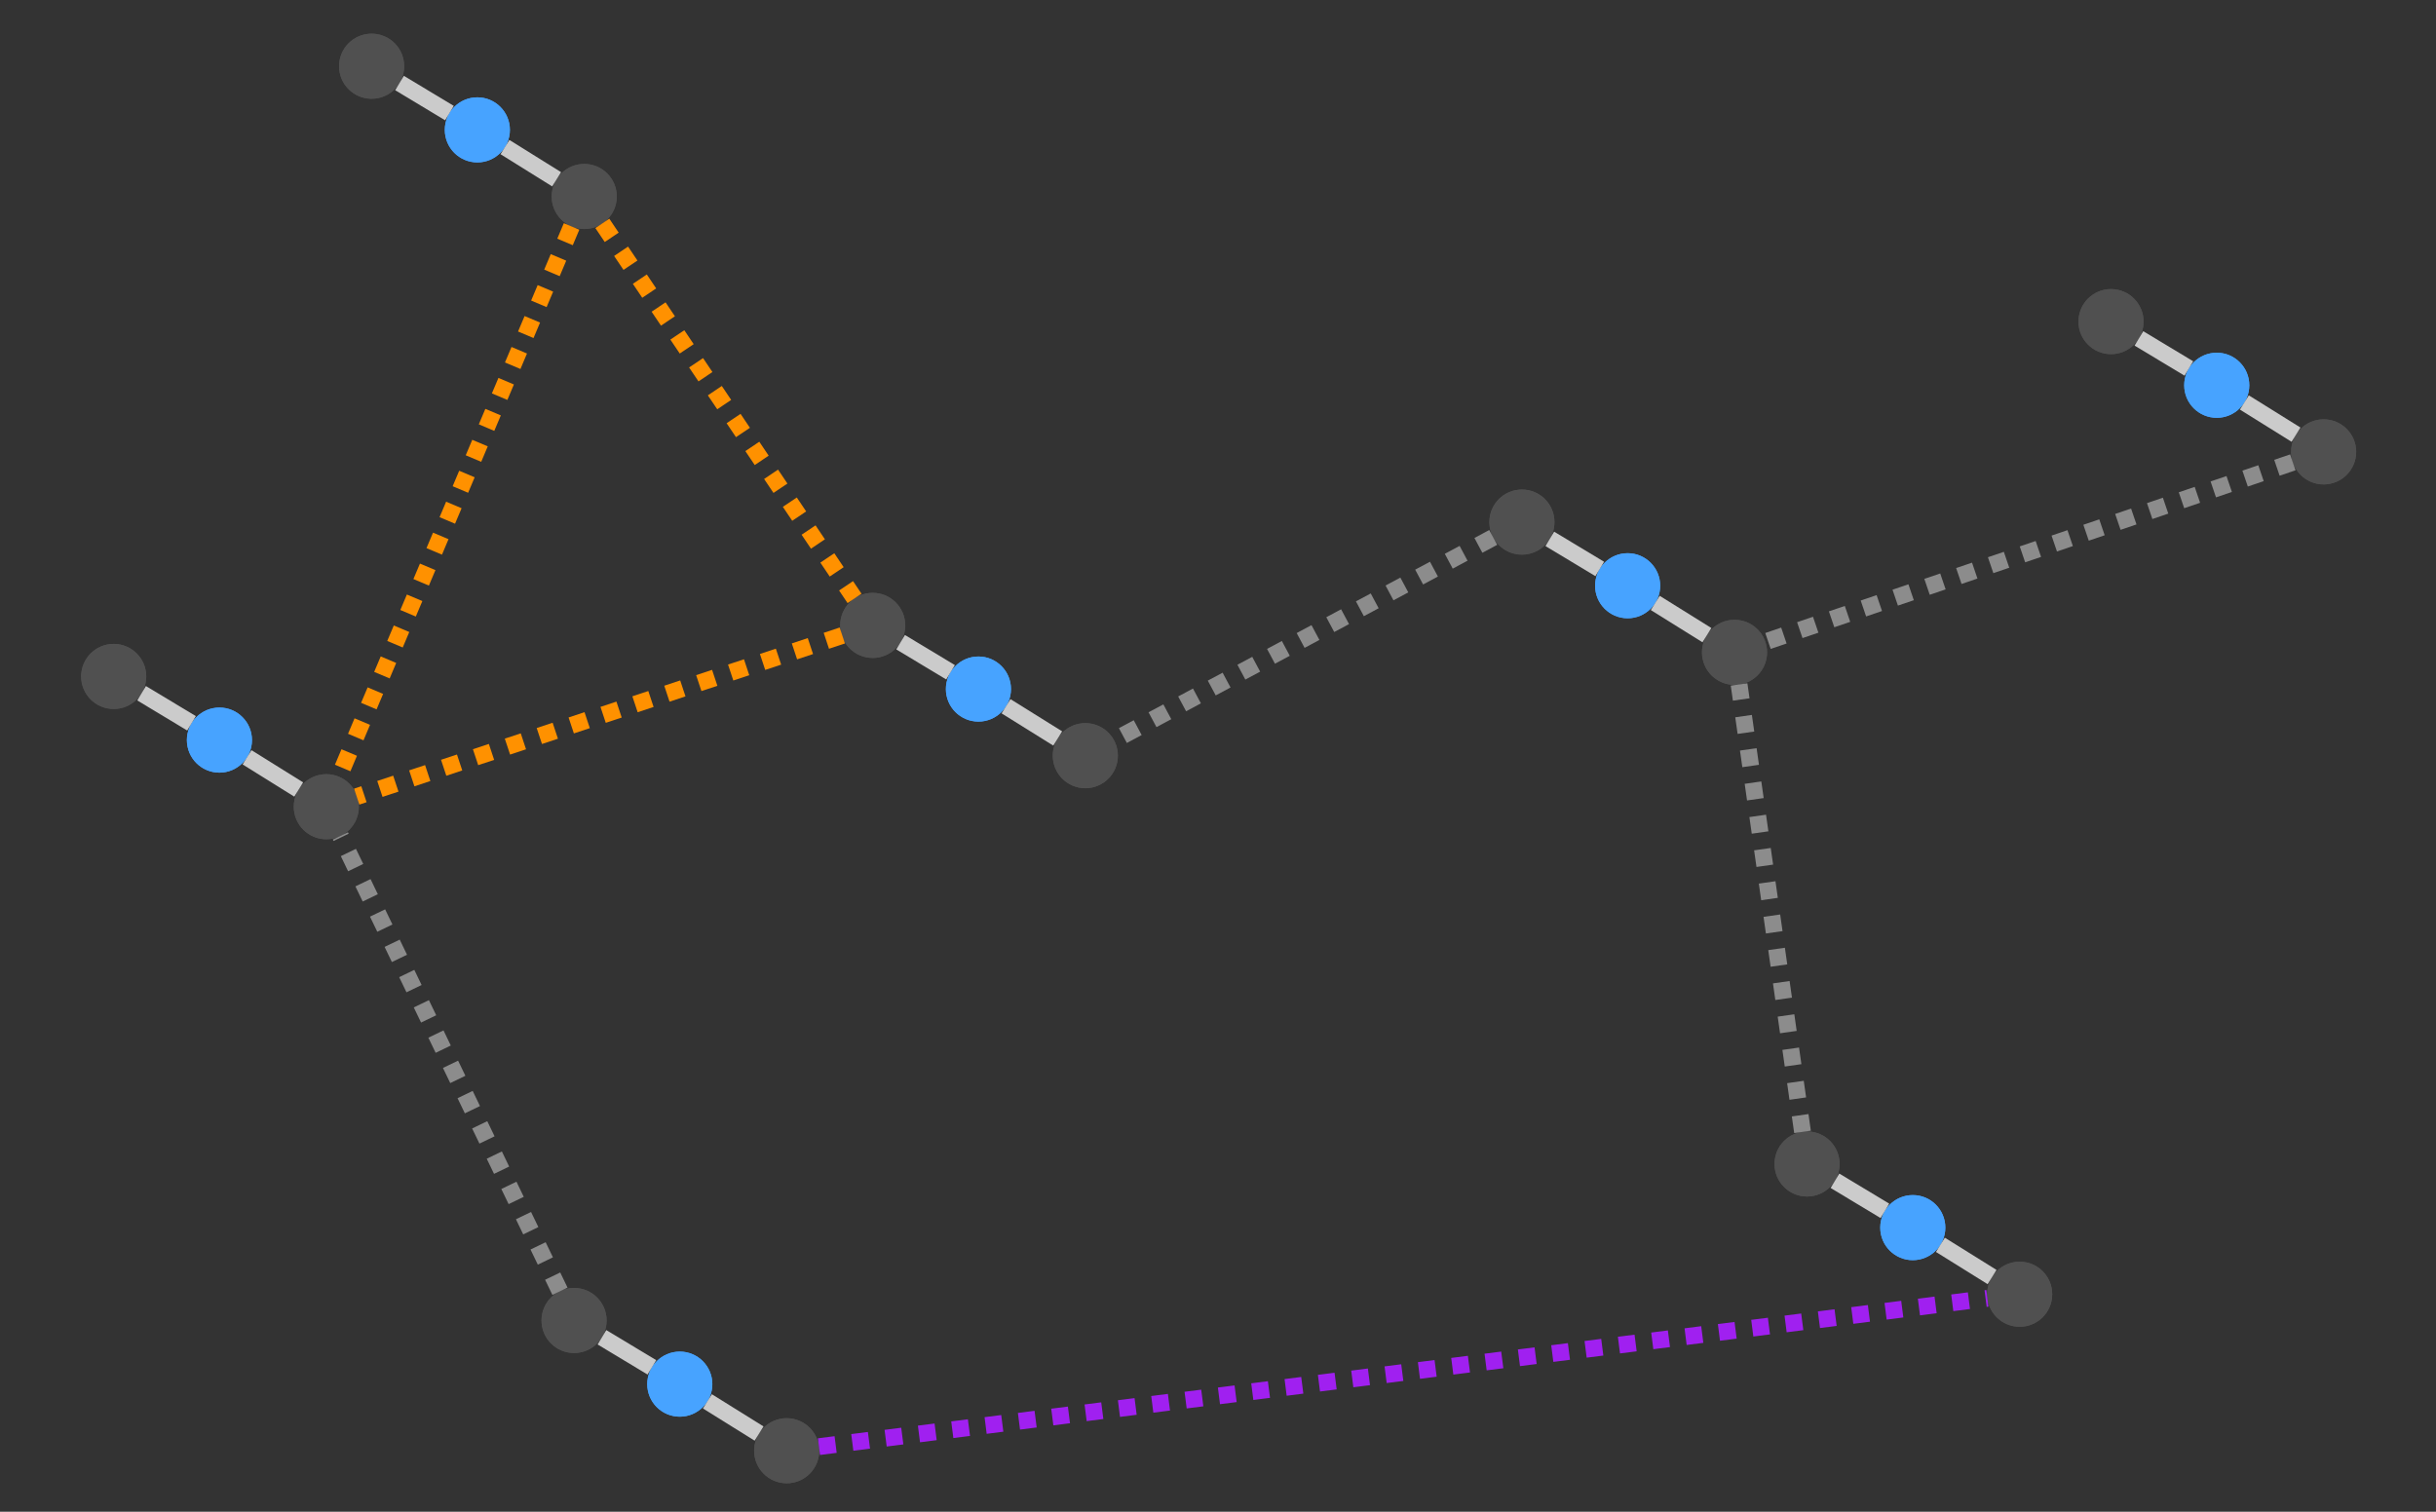 <?xml version="1.0" encoding="UTF-8" standalone="no"?>
<!DOCTYPE svg PUBLIC "-//W3C//DTD SVG 1.0//EN" "http://www.w3.org/TR/2001/PR-SVG-20010719/DTD/svg10.dtd">
<svg width="29cm" height="18cm" viewBox="280 320 580 360" xmlns="http://www.w3.org/2000/svg" xmlns:xlink="http://www.w3.org/1999/xlink">
  <rect x="280" y="320" width="580" height="360" fill="#333333" stroke="none"/>
  <rect style="fill: none; fill-opacity:0; stroke-width: 2.35099e-37; stroke: #ffffff" x="280.004" y="320.002" width="579.991" height="359.976"/>
  <g>
    <ellipse style="fill: #505050" cx="357.694" cy="512.108" rx="6.75" ry="6.75"/>
    <ellipse style="fill: none; fill-opacity:0; stroke-width: 2; stroke: #505050" cx="357.694" cy="512.108" rx="6.75" ry="6.75"/>
    <ellipse style="fill: none; fill-opacity:0; stroke-width: 2; stroke: #505050" cx="357.694" cy="512.108" rx="6.75" ry="6.75"/>
  </g>
  <g>
    <ellipse style="fill: #47a3ff" cx="332.244" cy="496.246" rx="6.75" ry="6.75"/>
    <ellipse style="fill: none; fill-opacity:0; stroke-width: 2; stroke: #47a3ff" cx="332.244" cy="496.246" rx="6.75" ry="6.75"/>
    <ellipse style="fill: none; fill-opacity:0; stroke-width: 2; stroke: #47a3ff" cx="332.244" cy="496.246" rx="6.75" ry="6.75"/>
  </g>
  <g>
    <ellipse style="fill: #505050" cx="307.07" cy="481.086" rx="6.75" ry="6.75"/>
    <ellipse style="fill: none; fill-opacity:0; stroke-width: 2; stroke: #505050" cx="307.07" cy="481.086" rx="6.75" ry="6.75"/>
    <ellipse style="fill: none; fill-opacity:0; stroke-width: 2; stroke: #505050" cx="307.07" cy="481.086" rx="6.75" ry="6.75"/>
  </g>
  <line style="fill: none; fill-opacity:0; stroke-width: 4; stroke: #cbcbcb" x1="313.714" y1="485.087" x2="325.6" y2="492.245"/>
  <line style="fill: none; fill-opacity:0; stroke-width: 4; stroke: #cbcbcb" x1="338.818" y1="500.343" x2="351.12" y2="508.011"/>
  <g>
    <ellipse style="fill: #505050" cx="467.304" cy="665.476" rx="6.75" ry="6.75"/>
    <ellipse style="fill: none; fill-opacity:0; stroke-width: 2; stroke: #505050" cx="467.304" cy="665.476" rx="6.75" ry="6.75"/>
    <ellipse style="fill: none; fill-opacity:0; stroke-width: 2; stroke: #505050" cx="467.304" cy="665.476" rx="6.75" ry="6.75"/>
  </g>
  <g>
    <ellipse style="fill: #47a3ff" cx="441.854" cy="649.616" rx="6.75" ry="6.75"/>
    <ellipse style="fill: none; fill-opacity:0; stroke-width: 2; stroke: #47a3ff" cx="441.854" cy="649.616" rx="6.75" ry="6.75"/>
    <ellipse style="fill: none; fill-opacity:0; stroke-width: 2; stroke: #47a3ff" cx="441.854" cy="649.616" rx="6.75" ry="6.75"/>
  </g>
  <g>
    <ellipse style="fill: #505050" cx="416.682" cy="634.456" rx="6.75" ry="6.75"/>
    <ellipse style="fill: none; fill-opacity:0; stroke-width: 2; stroke: #505050" cx="416.682" cy="634.456" rx="6.75" ry="6.75"/>
    <ellipse style="fill: none; fill-opacity:0; stroke-width: 2; stroke: #505050" cx="416.682" cy="634.456" rx="6.75" ry="6.75"/>
  </g>
  <line style="fill: none; fill-opacity:0; stroke-width: 4; stroke: #cbcbcb" x1="423.325" y1="638.457" x2="435.211" y2="645.615"/>
  <line style="fill: none; fill-opacity:0; stroke-width: 4; stroke: #cbcbcb" x1="448.428" y1="653.713" x2="460.73" y2="661.379"/>
  <g>
    <ellipse style="fill: #505050" cx="538.41" cy="499.952" rx="6.75" ry="6.75"/>
    <ellipse style="fill: none; fill-opacity:0; stroke-width: 2; stroke: #505050" cx="538.41" cy="499.952" rx="6.75" ry="6.75"/>
    <ellipse style="fill: none; fill-opacity:0; stroke-width: 2; stroke: #505050" cx="538.41" cy="499.952" rx="6.75" ry="6.75"/>
  </g>
  <g>
    <ellipse style="fill: #47a3ff" cx="512.96" cy="484.09" rx="6.75" ry="6.75"/>
    <ellipse style="fill: none; fill-opacity:0; stroke-width: 2; stroke: #47a3ff" cx="512.96" cy="484.09" rx="6.75" ry="6.75"/>
    <ellipse style="fill: none; fill-opacity:0; stroke-width: 2; stroke: #47a3ff" cx="512.96" cy="484.09" rx="6.75" ry="6.75"/>
  </g>
  <g>
    <ellipse style="fill: #505050" cx="487.786" cy="468.932" rx="6.75" ry="6.75"/>
    <ellipse style="fill: none; fill-opacity:0; stroke-width: 2; stroke: #505050" cx="487.786" cy="468.932" rx="6.75" ry="6.75"/>
    <ellipse style="fill: none; fill-opacity:0; stroke-width: 2; stroke: #505050" cx="487.786" cy="468.932" rx="6.75" ry="6.75"/>
  </g>
  <line style="fill: none; fill-opacity:0; stroke-width: 4; stroke: #cbcbcb" x1="494.43" y1="472.932" x2="506.316" y2="480.09"/>
  <line style="fill: none; fill-opacity:0; stroke-width: 4; stroke: #cbcbcb" x1="519.534" y1="488.187" x2="531.836" y2="495.855"/>
  <g>
    <ellipse style="fill: #505050" cx="419.104" cy="366.79" rx="6.75" ry="6.75"/>
    <ellipse style="fill: none; fill-opacity:0; stroke-width: 2; stroke: #505050" cx="419.104" cy="366.79" rx="6.75" ry="6.75"/>
    <ellipse style="fill: none; fill-opacity:0; stroke-width: 2; stroke: #505050" cx="419.104" cy="366.79" rx="6.75" ry="6.75"/>
  </g>
  <g>
    <ellipse style="fill: #47a3ff" cx="393.654" cy="350.928" rx="6.75" ry="6.75"/>
    <ellipse style="fill: none; fill-opacity:0; stroke-width: 2; stroke: #47a3ff" cx="393.654" cy="350.928" rx="6.75" ry="6.75"/>
    <ellipse style="fill: none; fill-opacity:0; stroke-width: 2; stroke: #47a3ff" cx="393.654" cy="350.928" rx="6.75" ry="6.75"/>
  </g>
  <g>
    <ellipse style="fill: #505050" cx="368.482" cy="335.77" rx="6.75" ry="6.75"/>
    <ellipse style="fill: none; fill-opacity:0; stroke-width: 2; stroke: #505050" cx="368.482" cy="335.77" rx="6.75" ry="6.75"/>
    <ellipse style="fill: none; fill-opacity:0; stroke-width: 2; stroke: #505050" cx="368.482" cy="335.77" rx="6.75" ry="6.75"/>
  </g>
  <line style="fill: none; fill-opacity:0; stroke-width: 4; stroke: #cbcbcb" x1="375.125" y1="339.77" x2="387.011" y2="346.928"/>
  <line style="fill: none; fill-opacity:0; stroke-width: 4; stroke: #cbcbcb" x1="400.228" y1="355.025" x2="412.53" y2="362.693"/>
  <g>
    <ellipse style="fill: #505050" cx="692.984" cy="475.348" rx="6.75" ry="6.75"/>
    <ellipse style="fill: none; fill-opacity:0; stroke-width: 2; stroke: #505050" cx="692.984" cy="475.348" rx="6.75" ry="6.75"/>
    <ellipse style="fill: none; fill-opacity:0; stroke-width: 2; stroke: #505050" cx="692.984" cy="475.348" rx="6.75" ry="6.75"/>
  </g>
  <g>
    <ellipse style="fill: #47a3ff" cx="667.534" cy="459.486" rx="6.75" ry="6.75"/>
    <ellipse style="fill: none; fill-opacity:0; stroke-width: 2; stroke: #47a3ff" cx="667.534" cy="459.486" rx="6.75" ry="6.75"/>
    <ellipse style="fill: none; fill-opacity:0; stroke-width: 2; stroke: #47a3ff" cx="667.534" cy="459.486" rx="6.75" ry="6.75"/>
  </g>
  <g>
    <ellipse style="fill: #505050" cx="642.36" cy="444.328" rx="6.75" ry="6.75"/>
    <ellipse style="fill: none; fill-opacity:0; stroke-width: 2; stroke: #505050" cx="642.36" cy="444.328" rx="6.75" ry="6.75"/>
    <ellipse style="fill: none; fill-opacity:0; stroke-width: 2; stroke: #505050" cx="642.36" cy="444.328" rx="6.75" ry="6.75"/>
  </g>
  <line style="fill: none; fill-opacity:0; stroke-width: 4; stroke: #cbcbcb" x1="649.004" y1="448.328" x2="660.89" y2="455.486"/>
  <line style="fill: none; fill-opacity:0; stroke-width: 4; stroke: #cbcbcb" x1="674.108" y1="463.583" x2="686.41" y2="471.251"/>
  <g>
    <ellipse style="fill: #505050" cx="760.876" cy="628.206" rx="6.75" ry="6.75"/>
    <ellipse style="fill: none; fill-opacity:0; stroke-width: 2; stroke: #505050" cx="760.876" cy="628.206" rx="6.75" ry="6.75"/>
    <ellipse style="fill: none; fill-opacity:0; stroke-width: 2; stroke: #505050" cx="760.876" cy="628.206" rx="6.75" ry="6.75"/>
  </g>
  <g>
    <ellipse style="fill: #47a3ff" cx="735.426" cy="612.344" rx="6.75" ry="6.75"/>
    <ellipse style="fill: none; fill-opacity:0; stroke-width: 2; stroke: #47a3ff" cx="735.426" cy="612.344" rx="6.75" ry="6.75"/>
    <ellipse style="fill: none; fill-opacity:0; stroke-width: 2; stroke: #47a3ff" cx="735.426" cy="612.344" rx="6.75" ry="6.75"/>
  </g>
  <g>
    <ellipse style="fill: #505050" cx="710.252" cy="597.186" rx="6.75" ry="6.75"/>
    <ellipse style="fill: none; fill-opacity:0; stroke-width: 2; stroke: #505050" cx="710.252" cy="597.186" rx="6.75" ry="6.75"/>
    <ellipse style="fill: none; fill-opacity:0; stroke-width: 2; stroke: #505050" cx="710.252" cy="597.186" rx="6.75" ry="6.75"/>
  </g>
  <line style="fill: none; fill-opacity:0; stroke-width: 4; stroke: #cbcbcb" x1="716.896" y1="601.186" x2="728.782" y2="608.344"/>
  <line style="fill: none; fill-opacity:0; stroke-width: 4; stroke: #cbcbcb" x1="742" y1="616.441" x2="754.302" y2="624.109"/>
  <g>
    <ellipse style="fill: #505050" cx="833.248" cy="427.608" rx="6.75" ry="6.75"/>
    <ellipse style="fill: none; fill-opacity:0; stroke-width: 2; stroke: #505050" cx="833.248" cy="427.608" rx="6.75" ry="6.75"/>
    <ellipse style="fill: none; fill-opacity:0; stroke-width: 2; stroke: #505050" cx="833.248" cy="427.608" rx="6.75" ry="6.75"/>
  </g>
  <g>
    <ellipse style="fill: #47a3ff" cx="807.798" cy="411.746" rx="6.75" ry="6.75"/>
    <ellipse style="fill: none; fill-opacity:0; stroke-width: 2; stroke: #47a3ff" cx="807.798" cy="411.746" rx="6.75" ry="6.75"/>
    <ellipse style="fill: none; fill-opacity:0; stroke-width: 2; stroke: #47a3ff" cx="807.798" cy="411.746" rx="6.75" ry="6.75"/>
  </g>
  <g>
    <ellipse style="fill: #505050" cx="782.624" cy="396.588" rx="6.75" ry="6.75"/>
    <ellipse style="fill: none; fill-opacity:0; stroke-width: 2; stroke: #505050" cx="782.624" cy="396.588" rx="6.75" ry="6.75"/>
    <ellipse style="fill: none; fill-opacity:0; stroke-width: 2; stroke: #505050" cx="782.624" cy="396.588" rx="6.75" ry="6.75"/>
  </g>
  <line style="fill: none; fill-opacity:0; stroke-width: 4; stroke: #cbcbcb" x1="789.268" y1="400.588" x2="801.154" y2="407.746"/>
  <line style="fill: none; fill-opacity:0; stroke-width: 4; stroke: #cbcbcb" x1="814.372" y1="415.843" x2="826.674" y2="423.511"/>
  <line style="fill: none; fill-opacity:0; stroke-width: 4; stroke-dasharray: 4; stroke: #ff9100" x1="423.414" y1="373.198" x2="483.46" y2="462.499"/>
  <line style="fill: none; fill-opacity:0; stroke-width: 4; stroke-dasharray: 4; stroke: #8c8c8c" x1="635.525" y1="447.985" x2="545.242" y2="496.294"/>
  <line style="fill: none; fill-opacity:0; stroke-width: 4; stroke-dasharray: 4; stroke: #8c8c8c" x1="709.169" y1="589.541" x2="694.067" y2="482.993"/>
  <line style="fill: none; fill-opacity:0; stroke-width: 4; stroke-dasharray: 4; stroke: #8c8c8c" x1="825.91" y1="430.104" x2="700.32" y2="472.85"/>
  <line style="fill: none; fill-opacity:0; stroke-width: 4; stroke-dasharray: 4; stroke: #ff9100" x1="416.087" y1="373.93" x2="360.711" y2="504.968"/>
  <line style="fill: none; fill-opacity:0; stroke-width: 4; stroke-dasharray: 4; stroke: #ff9100" x1="480.545" y1="471.335" x2="364.935" y2="509.705"/>
  <line style="fill: none; fill-opacity:0; stroke-width: 4; stroke-dasharray: 4; stroke: #8c8c8c" x1="413.326" y1="627.496" x2="361.05" y2="519.068"/>
  <line style="fill: none; fill-opacity:0; stroke-width: 4; stroke-dasharray: 4; stroke: #a020f0" x1="474.991" y1="664.5" x2="753.189" y2="629.182"/>
</svg>
